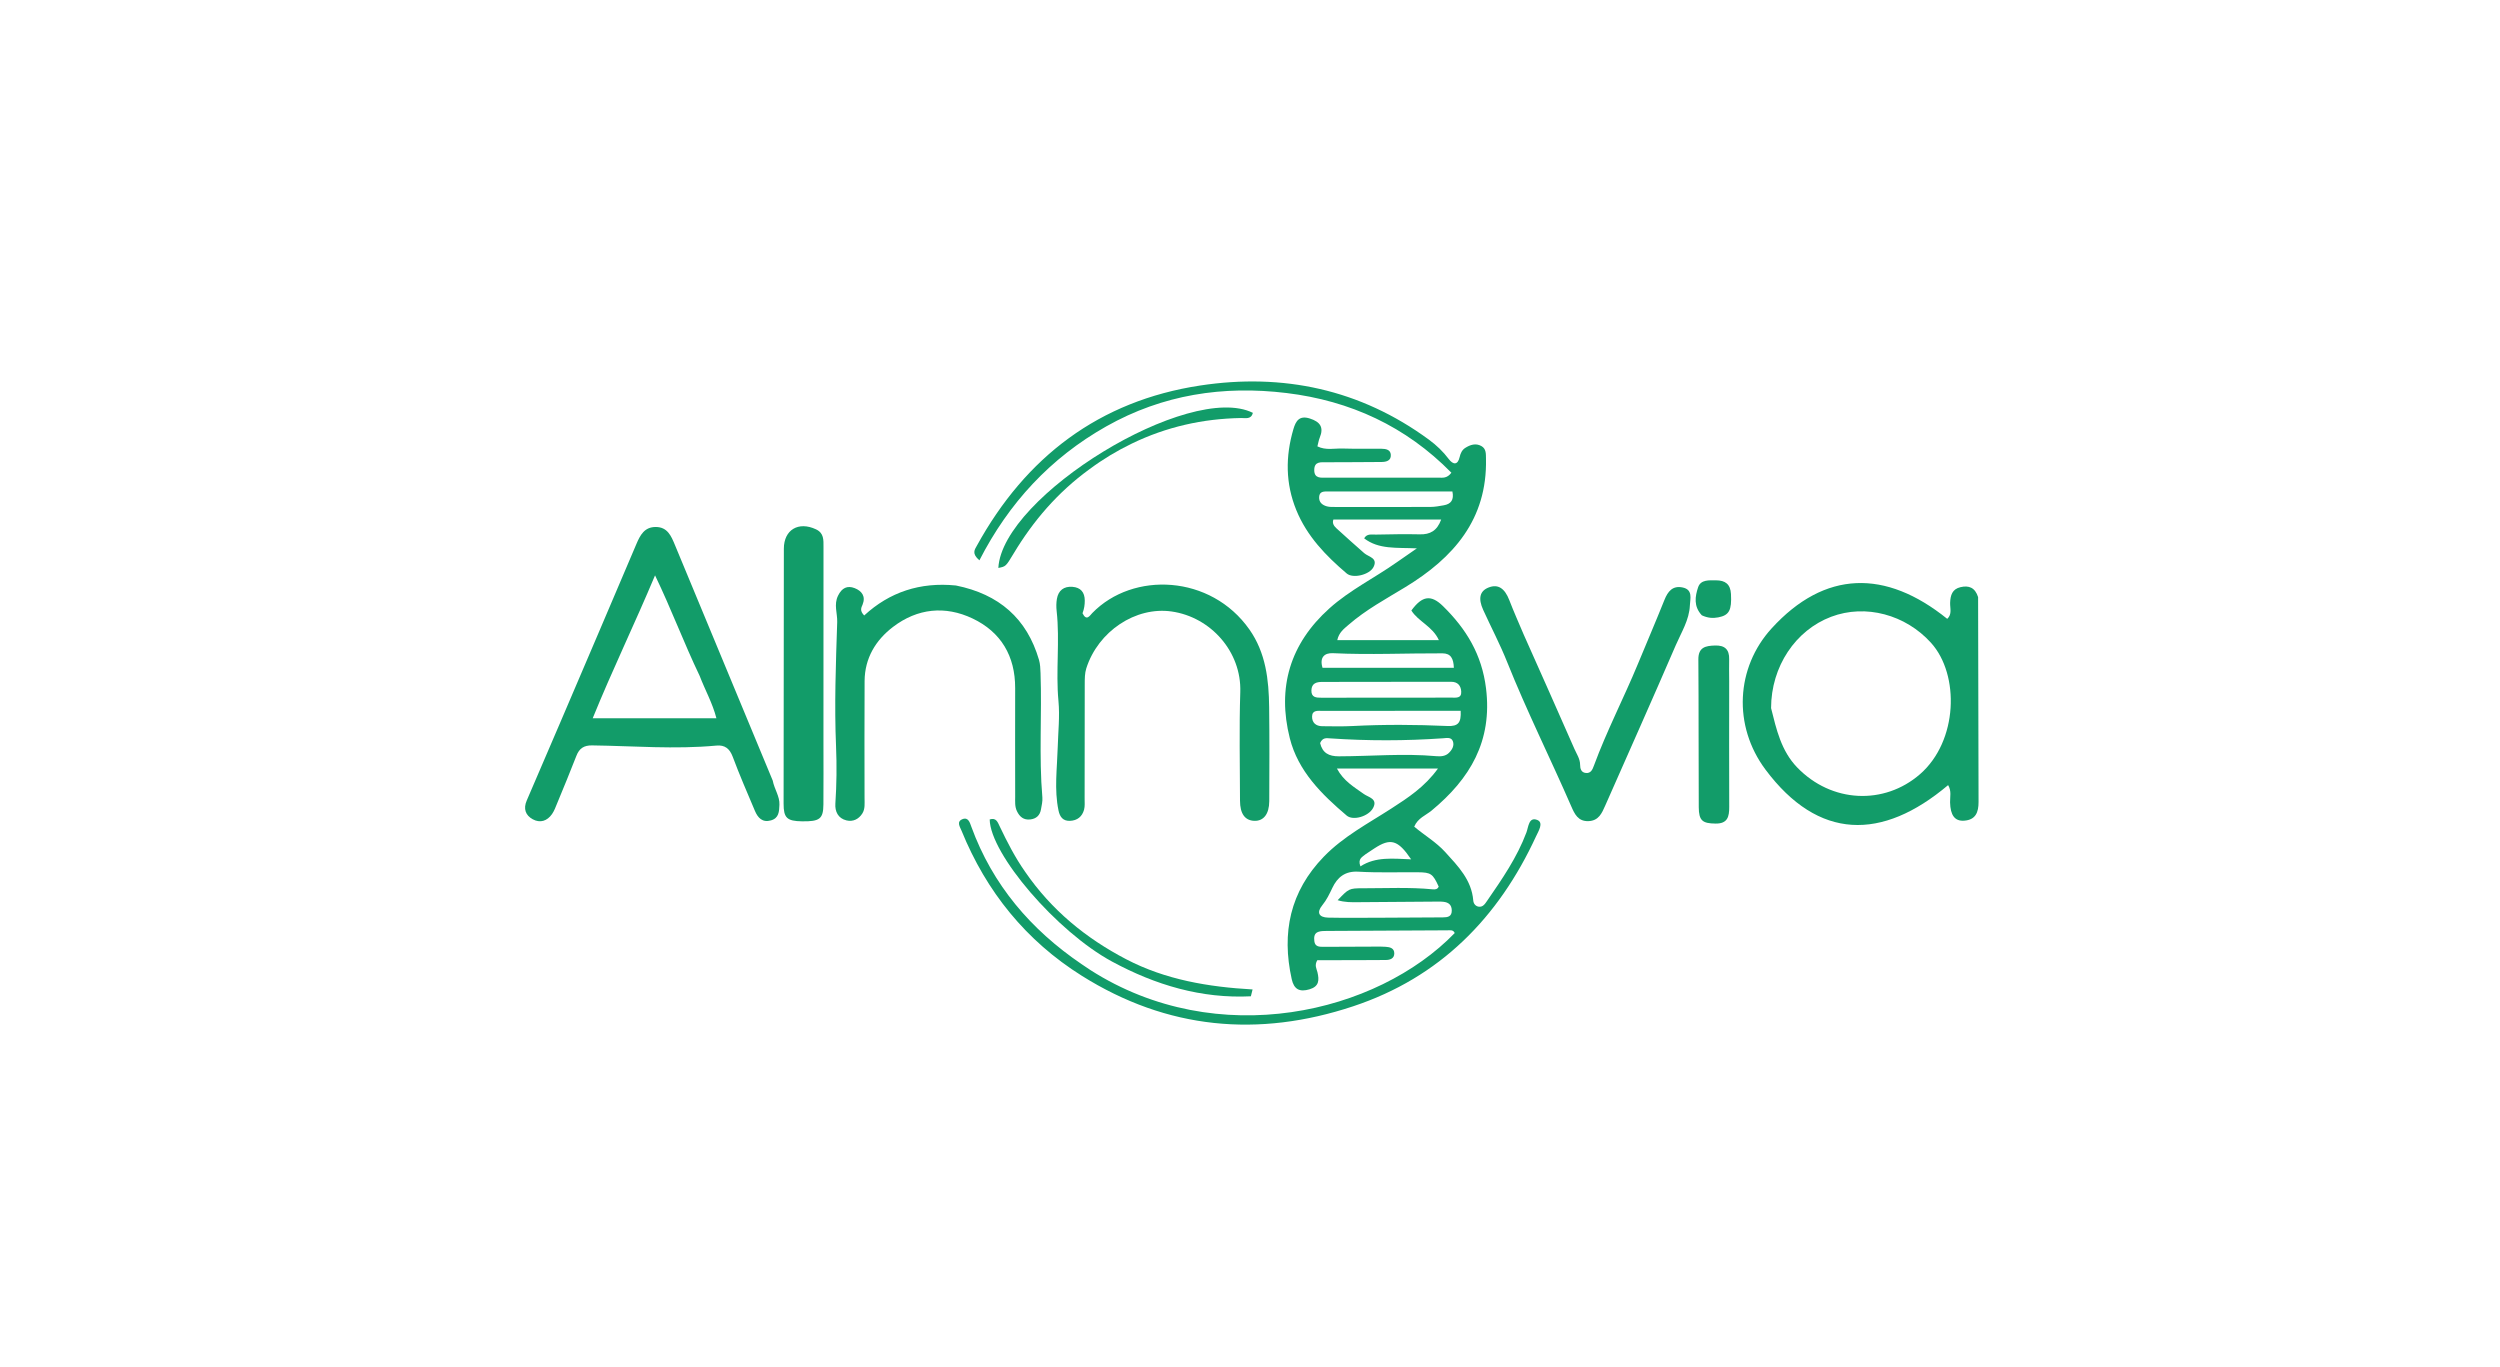 <svg xmlns="http://www.w3.org/2000/svg" xmlns:xlink="http://www.w3.org/1999/xlink" version="1.1" id="Layer_1" x="0px" y="0px" width="100%" viewBox="0 0 1024 560" enable-background="new 0 0 1024 560" xml:space="preserve">
<path fill="#129c69" opacity="1" stroke="none" d=" M446.649,397.347   C498.801,430.695 564.082,415.031 595.85,382.183   C595.262,380.756 593.964,381.053 592.875,381.057   C576.38,381.12 559.884,381.206 543.389,381.314   C542.238,381.321 541.01,381.317 539.955,381.698   C538.217,382.326 538.18,383.96 538.351,385.493   C538.607,387.778 540.361,387.829 542.084,387.823   C549.25,387.798 556.415,387.757 563.58,387.732   C564.913,387.727 566.249,387.719 567.577,387.809   C569.328,387.927 571.105,388.352 571.101,390.509   C571.097,392.646 569.351,393.202 567.585,393.217   C560.087,393.285 552.589,393.275 545.09,393.291   C543.133,393.295 541.176,393.292 539.57,393.292   C538.305,395.413 539.293,396.816 539.619,398.192   C540.396,401.471 540.337,404.046 536.362,405.227   C532.281,406.439 530.011,405.225 529.087,401.058   C524.872,382.054 528.397,365.161 542.264,350.863   C550.281,342.596 560.361,337.325 569.859,331.192   C576.692,326.781 583.525,322.37 588.985,314.795   C574.863,314.795 561.617,314.795 547.607,314.795   C550.335,319.93 554.647,322.369 558.617,325.217   C560.532,326.591 564.412,327.136 562.443,330.898   C560.601,334.419 554.201,336.267 551.612,334.068   C541.346,325.354 531.7,315.86 528.299,302.365   C523.069,281.619 528.382,263.688 544.516,249.198   C552.895,241.674 563.007,236.743 572.114,230.317   C574.392,228.71 576.695,227.14 580.346,224.611   C571.937,224.231 564.75,225.115 558.757,220.505   C559.884,218.474 561.885,219.001 563.58,218.968   C569.578,218.852 575.581,218.728 581.576,218.866   C585.747,218.961 588.608,217.449 590.308,212.812   C575.405,212.812 560.804,212.812 546.157,212.812   C545.578,214.34 546.434,215.493 547.364,216.355   C551.105,219.819 554.955,223.166 558.765,226.555   C560.547,228.14 564.505,228.488 562.586,232.268   C560.966,235.458 554.172,237.075 551.618,234.901   C543.056,227.617 535.329,219.625 530.974,208.96   C526.515,198.04 526.494,186.973 529.775,175.784   C530.764,172.413 532.208,170.035 536.539,171.431   C540.741,172.786 542.325,175.015 540.567,179.258   C540.135,180.301 539.968,181.454 539.607,182.834   C543.06,184.542 546.579,183.608 549.945,183.716   C555.273,183.887 560.609,183.753 565.941,183.815   C567.667,183.835 569.559,184.182 569.682,186.292   C569.826,188.764 567.747,189.206 565.877,189.231   C558.379,189.332 550.88,189.285 543.381,189.343   C541.103,189.361 538.351,188.881 538.317,192.473   C538.284,196.073 541.016,195.654 543.313,195.658   C558.644,195.68 573.975,195.68 589.306,195.654   C590.903,195.651 592.674,196.028 594.489,193.627   C575.838,174.623 553.058,164.156 526.96,160.984   C501.056,157.835 476.244,161.597 453.127,174.65   C430.275,187.554 413.205,205.991 401.166,229.506   C397.883,226.731 399.262,225.085 400.086,223.586   C420.117,187.138 450.241,164.208 491.55,157.912   C525.445,152.746 557.154,159.446 585.267,180.07   C588.379,182.353 591.104,184.958 593.444,188.064   C595.127,190.299 597.074,190.693 597.873,187.204   C598.226,185.665 598.841,184.306 600.154,183.471   C602.192,182.176 604.457,181.412 606.749,182.689   C608.794,183.828 608.614,185.874 608.66,187.957   C609.199,212.746 595.353,228.488 575.644,240.476   C567.674,245.323 559.451,249.761 552.364,255.924   C550.497,257.548 548.427,259.037 547.745,262.201   C561.53,262.201 575.149,262.201 589.366,262.201   C586.776,256.521 580.919,254.581 578.096,250.062   C582.559,243.96 586.167,243.479 591.077,248.295   C600.559,257.594 606.961,268.062 608.673,281.925   C611.349,303.588 602.111,319.004 586.367,332.021   C584.005,333.974 580.771,335.049 579.264,338.597   C583.471,342.152 588.253,344.923 591.951,348.993   C597.226,354.799 602.758,360.397 603.45,368.851   C603.552,370.105 604.328,371.126 605.57,371.356   C607.368,371.691 608.268,370.217 609.092,369.021   C615.239,360.108 621.391,351.208 625.233,340.943   C626.05,338.76 626.182,334.392 629.727,335.883   C632.372,336.995 630.117,340.498 629.191,342.507   C613.772,375.968 589.727,400.389 554.271,412.171   C515.393,425.09 478.058,421.63 443.09,399.666   C420.245,385.317 404.005,365.236 393.845,340.256   C393.209,338.692 391.681,336.561 394.206,335.536   C396.624,334.555 397.261,336.983 397.854,338.609   C406.561,362.485 422.212,380.77 443.03,394.919   C444.132,395.667 445.239,396.408 446.649,397.347  M564.5,375.905   C573.319,375.86 582.137,375.823 590.956,375.762   C592.896,375.749 594.7,375.522 594.643,372.871   C594.593,370.597 593.307,369.602 591.221,369.375   C590.561,369.303 589.892,369.284 589.227,369.289   C578.246,369.361 567.264,369.417 556.284,369.536   C553.537,369.566 550.82,369.622 547.899,368.725   C552.481,363.96 552.481,363.832 558.377,363.835   C567.854,363.84 577.342,363.351 586.806,364.265   C587.846,364.365 588.815,364.306 589.287,363.146   C586.891,357.89 586.116,357.324 580.809,357.281   C572.657,357.215 564.485,357.517 556.359,357.04   C550.922,356.721 547.792,359.367 545.757,363.626   C544.54,366.174 543.409,368.594 541.58,370.831   C539.174,373.775 540.224,375.779 544.032,375.861   C550.519,376.001 557.01,375.903 564.5,375.905  M586.446,279.258   C571.491,279.28 556.535,279.309 541.579,279.316   C539.157,279.317 537.229,279.897 537.151,282.791   C537.072,285.726 539.181,285.785 541.261,285.785   C559.042,285.785 576.823,285.79 594.604,285.746   C596.333,285.742 598.672,286.139 598.522,283.288   C598.394,280.86 597.101,279.254 594.4,279.264   C592.074,279.272 589.747,279.259 586.446,279.258  M576.5,291.155   C564.862,291.153 553.223,291.129 541.585,291.17   C539.849,291.176 537.491,290.757 537.428,293.458   C537.369,295.99 538.984,297.43 541.557,297.455   C545.708,297.496 549.868,297.598 554.009,297.383   C566.97,296.708 579.938,296.799 592.882,297.369   C597.306,297.564 598.546,296.016 598.288,291.154   C591.295,291.154 584.398,291.154 576.5,291.155  M564.5,201.3   C557.675,201.297 550.851,201.274 544.026,201.306   C542.39,201.314 540.461,201.128 540.318,203.556   C540.187,205.772 541.646,206.903 543.535,207.414   C544.634,207.711 545.845,207.655 547.006,207.656   C559.99,207.673 572.973,207.696 585.956,207.64   C587.764,207.633 589.582,207.284 591.373,206.968   C594.315,206.45 595.632,204.777 594.902,201.301   C585.044,201.301 575.272,201.301 564.5,201.3  M540.718,304.359   C541.685,308.433 544.303,309.799 548.405,309.789   C561.69,309.756 574.975,308.537 588.262,309.726   C590.112,309.892 592.012,309.79 593.43,308.426   C594.776,307.131 595.798,305.384 595.072,303.55   C594.405,301.864 592.532,302.296 591.077,302.398   C575.645,303.474 560.214,303.493 544.781,302.433   C543.309,302.332 541.734,302.026 540.718,304.359  M541.702,273.528   C559.553,273.528 577.404,273.528 595.501,273.528   C595.368,269.702 594.23,267.622 590.849,267.607   C575.9,267.539 560.953,268.273 545.998,267.547   C542.488,267.377 540.412,269.258 541.702,273.528  M559.397,349.853   C558.139,350.995 555.997,351.631 557.232,354.875   C563.513,350.773 570.611,351.729 578.004,351.979   C572.567,343.945 569.536,343.175 562.903,347.535   C561.929,348.175 560.947,348.803 559.397,349.853  z"/>
<path fill="#129c69" opacity="1" stroke="none" d=" M810.23,244.569   C810.317,272.836 810.324,300.663 810.412,328.489   C810.425,332.694 809.247,335.803 804.544,336.152   C800.671,336.439 798.874,333.916 798.751,328.649   C798.697,326.383 799.414,324.009 797.951,321.58   C770.87,344.439 744.815,344.208 723.158,315.251   C709.72,297.284 711.024,273.416 725.654,257.389   C747.435,233.528 772.358,233.116 797.585,253.482   C799.665,251.598 798.698,249.113 798.775,246.918   C798.885,243.797 799.626,241.288 803.05,240.493   C806.425,239.709 808.971,240.627 810.23,244.569  M725.434,290.043   C727.614,298.743 729.551,307.517 736.11,314.328   C750.177,328.938 771.787,329.86 786.448,317.094   C801.967,303.582 802.781,276.39 790.936,263.286   C780.535,251.78 764.181,247.296 750.053,252.625   C735.454,258.132 725.452,272.981 725.434,290.043  z"/>
<path fill="#129c69" opacity="1" stroke="none" d=" M316.508,319.726   C317.209,323.349 319.402,326.133 319.256,329.637   C319.14,332.435 319.052,335.107 315.778,336.034   C312.305,337.017 310.419,334.988 309.22,332.148   C306.117,324.794 302.922,317.471 300.135,309.997   C298.871,306.607 296.882,305.067 293.445,305.39   C276.469,306.984 259.497,305.544 242.525,305.316   C239.197,305.271 237.279,306.509 236.093,309.582   C233.582,316.087 230.888,322.523 228.235,328.973   C227.605,330.505 227.033,332.117 226.096,333.457   C224.127,336.274 221.264,337.231 218.231,335.583   C215.242,333.96 214.292,331.262 215.74,327.915   C220.364,317.229 224.951,306.526 229.528,295.82   C239.919,271.512 250.326,247.209 260.65,222.872   C262.229,219.149 263.98,215.818 268.648,215.852   C273.411,215.887 274.926,219.553 276.425,223.168   C289.725,255.238 303.031,287.304 316.508,319.726  M286.587,276.853   C280.136,263.4 274.93,249.386 268.308,235.668   C260.014,255.449 250.808,274.404 242.774,294.19   C259.845,294.19 276.332,294.19 293.442,294.19   C291.835,287.947 288.913,282.917 286.587,276.853  z"/>
<path fill="#129c69" opacity="1" stroke="none" d=" M443.401,251.194   C445.063,254.596 446.392,252.132 447.42,251.078   C464.137,233.938 495.957,235.374 511.746,257.82   C518.491,267.409 519.711,278.429 519.844,289.664   C519.995,302.492 519.954,315.325 519.889,328.155   C519.862,333.454 517.541,336.339 513.787,336.214   C509.95,336.087 507.918,333.328 507.908,327.946   C507.881,313.116 507.539,298.273 508.021,283.458   C508.561,266.897 495.881,252.747 479.892,250.464   C465.168,248.362 449.808,258.551 444.947,273.75   C444.306,275.754 444.316,278.02 444.308,280.166   C444.254,295.829 444.277,311.493 444.261,327.156   C444.259,328.653 444.418,330.221 444.038,331.63   C443.268,334.48 441.264,336.109 438.236,336.221   C435.338,336.328 434.098,334.521 433.566,331.982   C431.765,323.383 433.001,314.707 433.241,306.099   C433.417,299.779 434.136,293.409 433.546,287.142   C432.391,274.857 434.166,262.549 432.803,250.291   C432.621,248.65 432.622,246.929 432.903,245.307   C433.506,241.827 435.762,240.093 439.272,240.365   C442.624,240.625 444.306,242.571 444.322,245.99   C444.33,247.687 444.106,249.305 443.401,251.194  z"/>
<path fill="#129c69" opacity="1" stroke="none" d=" M391.559,239.819   C409.194,243.388 420.613,253.303 425.571,270.283   C426.074,272.005 426.139,273.886 426.203,275.7   C426.809,292.671 425.505,309.67 426.953,326.635   C427.091,328.252 426.657,329.935 426.375,331.568   C425.954,334.005 424.426,335.375 421.986,335.647   C419.277,335.95 417.619,334.549 416.515,332.207   C415.617,330.302 415.82,328.298 415.818,326.312   C415.802,311.486 415.768,296.661 415.811,281.835   C415.848,268.708 409.99,258.847 398.335,253.318   C387.143,248.009 375.788,249.158 365.794,256.775   C358.637,262.231 354.204,269.621 354.139,278.932   C354.025,294.922 354.123,310.915 354.119,326.907   C354.119,329.063 354.414,331.333 353.183,333.244   C351.703,335.542 349.408,336.674 346.735,336.042   C343.244,335.216 341.955,332.339 342.165,329.174   C342.685,321.352 342.778,313.534 342.445,305.718   C341.722,288.729 342.366,271.759 342.919,254.785   C343.036,251.201 341.455,247.686 343.26,243.99   C344.835,240.765 347.089,239.73 350.084,240.906   C352.93,242.024 354.702,244.21 353.315,247.642   C352.83,248.843 351.994,250.053 353.974,252.1   C364.347,242.522 376.875,238.347 391.559,239.819  z"/>
<path fill="#129c69" opacity="1" stroke="none" d=" M624.12,259.941   C631.171,275.754 638.075,291.217 644.869,306.727   C645.789,308.827 647.195,310.786 647.216,313.252   C647.23,314.822 647.616,316.383 649.502,316.604   C651.617,316.851 652.272,315.227 652.874,313.594   C658.108,299.386 665.099,285.938 670.88,271.966   C674.503,263.21 678.245,254.503 681.764,245.706   C683.158,242.221 685.113,239.794 689.154,240.617   C693.521,241.506 692.289,245.223 692.176,247.961   C691.928,253.933 688.672,259.003 686.389,264.293   C676.904,286.267 667.141,308.121 657.479,330.019   C656.114,333.114 654.795,336.187 650.635,336.336   C646.383,336.488 644.956,333.417 643.613,330.33   C634.991,310.521 625.324,291.181 617.299,271.101   C614.407,263.865 610.757,256.934 607.521,249.833   C605.362,245.093 606.142,242.054 609.722,240.641   C613.562,239.125 616.322,240.915 618.212,245.82   C620,250.462 622.02,255.013 624.12,259.941  z"/>
<path fill="#129c69" opacity="1" stroke="none" d=" M337.286,304   C337.287,312.829 337.34,321.158 337.269,329.486   C337.218,335.424 335.749,336.521 328.481,336.414   C322.336,336.323 320.958,335.024 320.962,329.179   C320.987,294.365 321.015,259.552 321.067,224.739   C321.078,216.975 327.066,213.446 334.229,216.811   C337.523,218.359 337.305,221.195 337.304,224.044   C337.295,250.53 337.291,277.015 337.286,304  z"/>
<path fill="#129c69" opacity="1" stroke="none" d=" M708.276,279.018   C708.27,296.508 708.216,313.502 708.291,330.495   C708.308,334.484 707.667,337.396 702.692,337.337   C697.362,337.274 695.845,336.183 695.812,330.606   C695.694,310.448 695.807,290.289 695.649,270.131   C695.61,265.081 698.613,264.527 702.454,264.4   C706.423,264.269 708.369,265.988 708.266,270.024   C708.194,272.855 708.267,275.689 708.276,279.018  z"/>
<path fill="#129c69" opacity="1" stroke="none" d=" M419.909,357.104   C430.73,372.814 444.738,384.268 461.244,392.888   C477.375,401.313 494.945,404.256 513.054,405.278   C512.821,406.213 512.589,407.148 512.356,408.082   C492.098,409.091 473.271,403.474 455.481,393.853   C432.834,381.605 405.59,349.787 405.378,335.646   C408.026,334.807 408.624,336.687 409.506,338.534   C412.517,344.837 415.676,351.068 419.909,357.104  z"/>
<path fill="#129c69" opacity="1" stroke="none" d=" M446.205,192.219   C433.2,201.67 423.21,213.353 415.152,226.772   C411.987,232.042 411.972,232.033 408.922,232.63   C410.52,203.134 487.243,156.226 513.168,169.097   C512.496,171.905 510.139,171.194 508.372,171.223   C492.67,171.485 477.718,174.847 463.559,181.708   C457.547,184.622 451.852,188.029 446.205,192.219  z"/>
<path fill="#129c69" opacity="1" stroke="none" d=" M697.072,252.033   C693.626,248.347 694.306,244.24 695.552,240.537   C696.629,237.339 700.074,237.7 702.911,237.704   C706.639,237.711 708.798,239.268 709.008,243.311   C709.351,249.912 708.313,252.012 703.79,252.878   C701.606,253.296 699.485,253.159 697.072,252.033  z"/>
</svg>